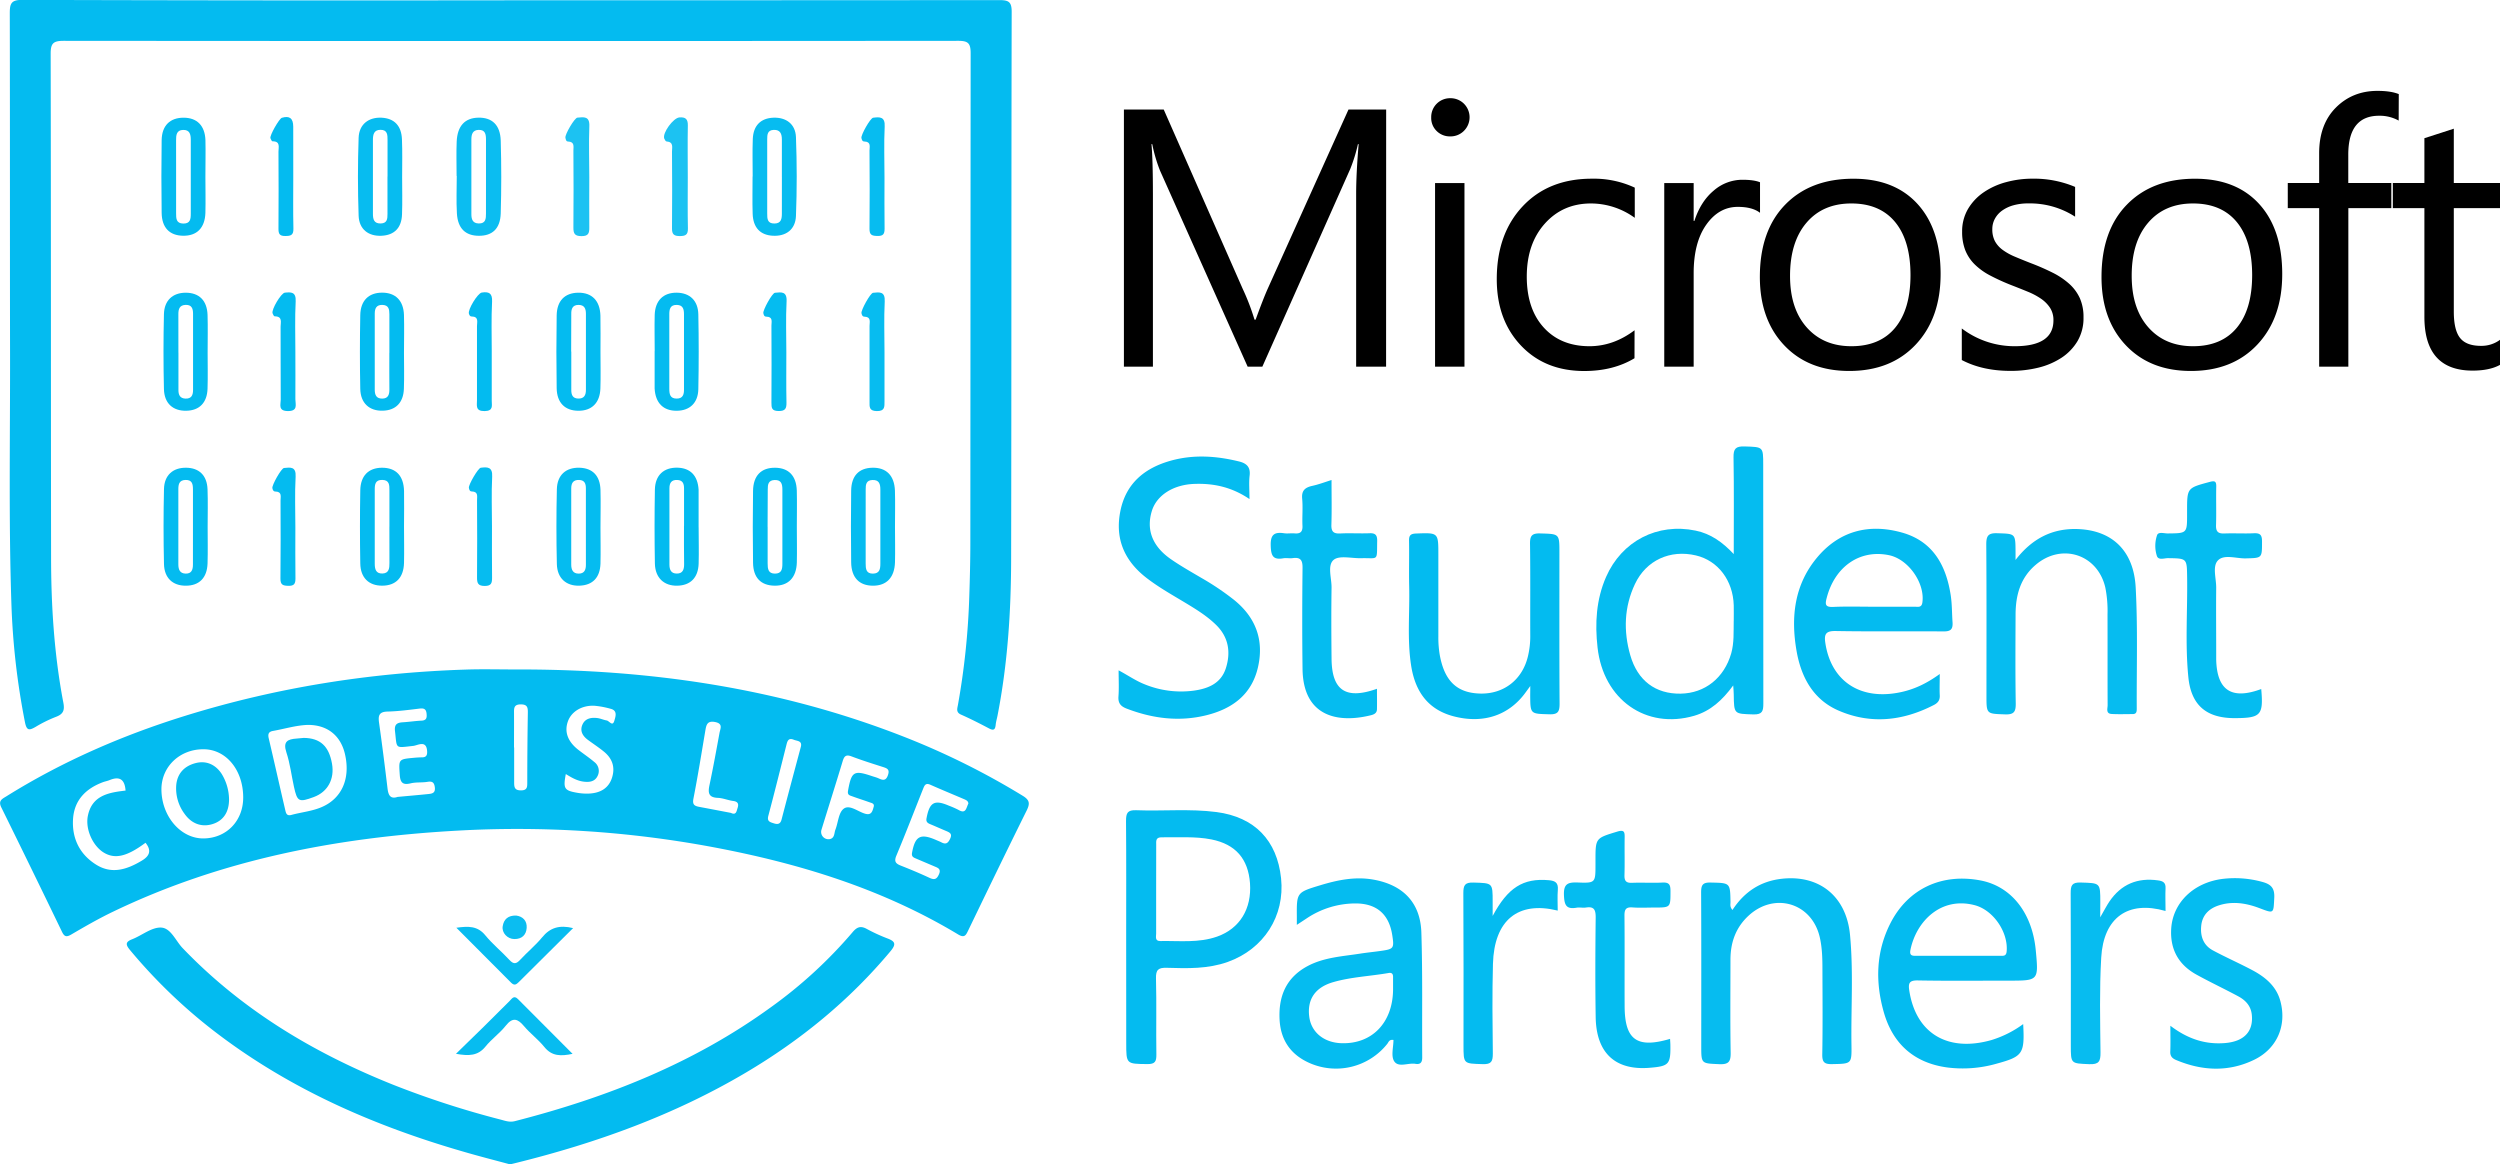 <svg id="Layer_1" data-name="Layer 1" xmlns="http://www.w3.org/2000/svg" viewBox="0 0 1370.24 638.19"><defs><style>.cls-1{fill:#03bbf0}.cls-2{fill:#04bbf0}.cls-3{fill:#05bcf0}.cls-4{fill:#06bcf0}.cls-5{fill:#07bcf0}.cls-6{fill:#0bbdf1}.cls-7{fill:#1cc2f2}</style></defs><path class="cls-1" d="M557.33 587.84c73-.23 144.32 10 212.7 36.77a414 414 0 0 1 65.41 32.47c3.86 2.36 4 4.27 2.19 8-10.82 21.81-21.43 43.73-32 65.63-1.26 2.62-2 4.56-5.65 2.33-41.52-25-87-38.92-134.34-47.82a582.09 582.09 0 0 0-140.68-9c-65.4 3.68-128.9 15.84-188.4 44.52-7.71 3.71-15.15 8-22.55 12.33-2.6 1.51-3.78 1.4-5.14-1.42q-16.49-34.17-33.27-68.2c-1.79-3.62.34-4.59 2.65-6 30.72-19.19 63.65-33.49 98.17-44.22 50-15.52 101.23-23.61 153.51-25.32 9.07-.33 18.25-.07 27.4-.07zm-113.77 30.39c-6.51.23-12.71 2.19-19.06 3.3-2.48.44-2.86 1.8-2.32 4.09 3.08 13.1 6 26.22 9.06 39.33.39 1.69.8 3.32 3.35 2.62 5.48-1.5 11.24-2 16.52-4.26 10.94-4.65 15.78-15.28 13-28.37-2.19-10.71-9.67-16.77-20.55-16.71zm-35.38 39.82c0-15.11-9.38-26.49-21.82-26.48-13 0-22.95 9.52-23 21.88 0 14.8 10.54 27.13 23.1 27s21.71-9.59 21.72-22.4zm84.64-.36c5.72-.53 11.22-1 16.71-1.56 2.22-.21 4.06-.55 3.68-3.68-.35-2.79-1.48-3.46-4.13-3-3 .48-6.17.09-9.09.8-4.33 1.06-5.71-.38-6-4.62-.58-8.58-.77-8.58 7.66-9.37 1.51-.14 3-.24 4.56-.25 2.29 0 2.89-1.2 2.78-3.28-.35-6.43-5.1-3.27-7.61-3-10.26 1.13-8.85 1.78-10-8.06-.44-3.75 1.13-4.69 4.3-4.88 3.42-.21 6.82-.74 10.23-.9 2.7-.12 3-1.56 2.78-3.77-.22-2.51-1.36-3.14-3.77-2.85-5.85.71-11.73 1.5-17.61 1.64-4.66.11-5.23 2.2-4.67 6.11 1.69 12 3.22 24.1 4.66 36.17.45 3.62 1.6 5.81 5.52 4.5zm312.81 3.68c0-1.26-1-1.85-2-2.3-6.29-2.69-12.62-5.29-18.87-8.06-2.73-1.21-3.25.62-4 2.42-4.83 12.16-9.54 24.38-14.59 36.46-1.33 3.19-.38 4.36 2.43 5.46 5.3 2.09 10.56 4.29 15.73 6.7 2.59 1.2 3.91.91 5.15-1.85 1.37-3-.47-3.6-2.45-4.43q-5-2.12-10-4.25c-1.38-.6-2.66-1-2.26-3.21 1.65-9.09 4.54-10.73 13-7.08 1 .45 2.11.86 3.12 1.38 2.41 1.27 3.62.46 4.76-2 1.26-2.65-.14-3.36-2-4.16-3-1.25-5.93-2.58-8.91-3.81-1.56-.65-2.43-1.36-2-3.38 1.64-8.66 4.31-10.18 12.3-6.73a48.68 48.68 0 0 1 5.21 2.3c4.09 2.42 4.19-1.14 5.38-3.46zm-451 21.46c-10.23 7.63-16.84 9.12-23 5.3-5.93-3.7-10-12.71-8.62-19.91 2.21-11.37 11.42-12.92 20.69-14-.43-6.12-3.26-8-8.73-5.75-1.22.51-2.56.73-3.8 1.2-9.33 3.53-15.58 9.85-16.25 20.07-.7 10.67 3.63 19.49 12.78 25.16 8.52 5.29 16.83 2.56 24.77-2.19 4.17-2.44 5.79-5.39 2.17-9.88zM585 645.16c-1.51 8-.89 9.05 6.36 10.29a29.32 29.32 0 0 0 6.81.39c5.8-.38 10.33-2.9 12.16-8.7s.12-10.54-4.47-14.28c-2.79-2.28-5.83-4.26-8.74-6.41s-4.53-4.93-3-8.39 4.84-4 8.26-3.57c1.68.23 3.27 1 5 1.3 1.43.21 3.24 3.62 4.23.1.62-2.18 1.92-5.55-2.13-6.52a47.65 47.65 0 0 0-8.94-1.65c-6.78-.27-12.39 3.21-14.32 8.38-2.18 5.83-.22 11.27 5.78 15.9 2.86 2.21 5.87 4.23 8.62 6.56a6.09 6.09 0 0 1 1.75 7.74c-1.48 3-4.38 3.4-7.4 3.05-3.7-.41-6.82-2.24-9.97-4.19zm168.66 18.25c.75-2.09-.9-2.3-2.08-2.73-3.22-1.16-6.5-2.17-9.71-3.36-1.31-.48-2.62-.65-2.18-3.07 1.88-10.43 3.14-11.33 13-8 1.26.43 2.58.74 3.78 1.29 2.41 1.12 4.07 1.36 5.13-1.91 1-3-.48-3.6-2.73-4.32-5.8-1.85-11.62-3.68-17.31-5.84-3-1.14-4-.09-4.82 2.65-3.79 12.56-7.77 25.06-11.62 37.59a4 4 0 0 0 4.76 5.07c2.55-.69 2.17-3.3 2.88-5.12 1.51-3.88 1.71-9.23 4.47-11.43 3.15-2.51 7.66 1.37 11.51 2.58 3.61 1.19 4.26-1 4.92-3.4zm-78.26 3c3 1.51 3.14-.84 3.74-2.62.76-2.26.21-3.53-2.43-3.87-2.81-.37-5.56-1.59-8.36-1.7-5.33-.2-5.46-3-4.57-7.14 2-9.46 3.72-19 5.47-28.49.44-2.37 2.06-5.07-2.44-5.94-4.17-.8-4.77 1.41-5.29 4.44-2.12 12.53-4.13 25.09-6.57 37.55-.63 3.25.51 4 3.12 4.5 5.79 1.08 11.57 2.2 17.33 3.29zm38.29-35.69c1.25-3.92-1.82-3.55-3.77-4.37-2.59-1.08-3.37.31-3.91 2.46-3.29 13.08-6.54 26.18-10 39.21-.83 3.1.86 3.47 3 4.16s3.58.43 4.24-2.06c3.43-13.21 6.98-26.42 10.44-39.38zm-157.08-.14h.08v18.81c0 2.69 0 4.76 3.76 4.72 3.52 0 3.42-2 3.43-4.4 0-12.73.11-25.46.31-38.19.05-2.9-.31-4.55-3.89-4.54-3.84 0-3.7 2.19-3.68 4.79.03 6.29-.01 12.56-.01 18.83z" transform="translate(-274.88 -220.91)"/><path class="cls-2" d="M554.67 221.07q134 0 268-.1c5 0 6.72.93 6.71 6.41-.22 100-.09 200-.3 300-.05 28.77-1.93 57.46-7.47 85.79-.33 1.68-.84 3.34-1 5-.26 2.53-1 3.39-3.62 2-5.05-2.67-10.15-5.27-15.37-7.58-2.84-1.25-2.08-3.23-1.72-5.21a407.93 407.93 0 0 0 6.24-59.58c.33-9.89.58-19.8.58-29.7q.07-134 .17-268c0-5.58-1.45-6.82-6.91-6.81q-245.09.22-490.18 0c-5.79 0-7.17 1.4-7.15 7.17.21 91.82.1 183.65.23 275.47 0 26.88 1.68 53.68 6.73 80.14.78 4.07 0 6.22-4 7.72a72.73 72.73 0 0 0-11.27 5.55c-3.46 2-4.85 2.06-5.77-2.56a401.78 401.78 0 0 1-7.45-65.18c-1.52-45.7-.65-91.43-.73-137.15-.12-62.11 0-124.21-.15-186.32 0-5.47.9-7.3 7-7.28q133.76.42 267.43.22z" transform="translate(-274.88 -220.91)"/><path class="cls-1" d="M554.41 859.09c-8.41-2.28-17.08-4.48-25.67-7C480 838 434.17 818 393.57 787.08a291.32 291.32 0 0 1-47.39-45.4c-2.45-2.93-2.74-4.48 1.2-6 5.31-2.09 10.51-6.51 15.66-6.38 5.46.14 8.08 7.24 11.94 11.26 32.66 34.09 72.14 57.63 115.65 75a498.91 498.91 0 0 0 58.65 19c2.48.65 4.88 1.59 7.78.85 50.24-12.88 97.85-31.62 140.13-62.29a250.31 250.31 0 0 0 45-41.29c2.37-2.82 4.36-3.6 7.65-1.84a94.87 94.87 0 0 0 11.41 5.26c4.35 1.62 4.92 3.17 1.72 7-22.48 26.93-49.21 48.76-79.33 66.58-39.37 23.29-81.88 38.58-126.12 49.52-.95.25-1.87.45-3.11.74z" transform="translate(-274.88 -220.91)"/><path class="cls-3" d="M1225.14 524.6c0-17.68.18-35.36-.12-53-.08-4.79 1.24-6.13 6-6 10.26.33 10.27.07 10.27 10.08q0 65.4.07 130.8c0 4.06-.45 6.12-5.44 6-10.63-.36-10.63 0-10.78-10.89 0-1.26-.14-2.52-.29-5-6 8.15-12.42 14-21.36 16.63-26.36 7.66-49.84-8.78-53-37.42-1.48-13.21-.76-26.25 4.66-38.65 8.61-19.67 28.15-29.79 49.11-25.41 8.29 1.7 14.8 6.38 20.88 12.86zm0 36.74c0-2.86.06-5.71 0-8.57-.36-13.69-8.61-24.58-20.73-27.43C1190.3 522 1177.13 528 1171 541c-5.94 12.56-6.36 25.79-2.58 39 4 14 13.89 21.31 27.58 21.1 13.42-.21 23.92-8.67 27.77-22.14 1.63-5.85 1.23-11.74 1.35-17.62z" transform="translate(-274.88 -220.91)"/><path class="cls-2" d="M892.13 734.23c0-21.12.1-42.24-.08-63.36 0-4.23.73-6.07 5.56-5.88 14.65.57 29.39-.9 44 1 21 2.75 33.24 15.57 35.42 36.29s-9.47 38.8-29.21 45.86c-10.87 3.88-22.13 3.57-33.35 3.22-4.68-.14-6.14 1-6 5.87.36 13.88 0 27.77.21 41.66.05 3.79-.71 5.29-4.93 5.24-11.59-.13-11.59.08-11.59-11.69zm16.43-26.17v24.53c0 1.69-.83 4.16 2.33 4.1 10.43-.19 21 1.15 31.15-2.46C954.41 729.84 961 719 960 705c-1-13.34-7.83-21.32-21.12-24-9-1.79-18.22-1-27.35-1.17-3.36 0-2.94 2.16-2.94 4.24q-.04 12.01-.03 23.99z" transform="translate(-274.88 -220.91)"/><path class="cls-3" d="M959.72 494.45c-9.76-6.63-19.79-8.74-30.49-8.3-11.3.47-20.33 6.18-23 14.75-3.2 10.37.23 19.45 10.49 26.55 5.31 3.69 11 6.88 16.55 10.16a146.25 146.25 0 0 1 18 12.11c12 9.71 16.53 22.17 13.06 37.07s-14.12 22.62-28.16 26.12c-14.9 3.72-29.49 1.86-43.74-3.6-3.29-1.26-4.81-3-4.52-6.73.34-4.54.08-9.12.08-14.26 5 2.64 9.3 5.68 14.19 7.62a52.67 52.67 0 0 0 26.91 3.52c7.94-1.09 15-3.94 17.68-12.31 2.79-8.76 1.51-17-5.33-23.71-4.92-4.84-10.78-8.45-16.66-12-7.18-4.33-14.49-8.42-21.18-13.53-12.38-9.43-17.76-21.61-14.63-37 3.06-15.11 13.32-23.48 27.5-27.47 12.4-3.5 24.89-2.69 37.31.34 4.23 1 6.62 3 6 7.9-.44 3.88-.06 7.85-.06 12.77z" transform="translate(-274.88 -220.91)"/><path class="cls-2" d="M1338.05 590.32c0 4.85-.17 8.24 0 11.6.18 2.71-1 4.27-3.26 5.41-17 8.76-34.65 10.69-52.3 3-13.9-6.06-20.46-18.4-22.94-32.76-3.15-18.27-1.27-35.84 11-50.75s28.63-19.14 46.84-14c16.9 4.76 24.15 17.91 26.67 34.34.75 4.92.65 9.85 1 14.78.28 4.09-1.2 5.09-5.13 5.05-19.64-.18-39.28.14-58.91-.22-5.49-.1-6.4 1.77-5.68 6.54 3.19 21.32 19.67 31.9 42 26.83 7.14-1.62 13.66-4.7 20.71-9.82zm-36.66-36.87h22.86c1.74 0 3.86.68 4.28-2.32 1.5-10.6-7.64-23.69-18.24-25.91-16-3.35-29.77 6.22-34.2 23.41-1 3.7-.7 5.11 3.58 4.93 7.23-.33 14.48-.11 21.72-.11zM1383.78 782.2c.85 16.36-.12 17.78-14.88 21.79a67.12 67.12 0 0 1-26.67 2c-18.18-2.44-29.91-12.92-34.85-30.29-4.7-16.58-4.35-33.18 3.71-48.92 9.62-18.77 28.06-27.38 49.36-23.29 16.84 3.24 28.31 17.78 30.23 38.34 1.56 16.57 1.56 16.57-14.82 16.57-16.61 0-33.22.19-49.82-.12-4.72-.08-5.31 1.52-4.69 5.57 3.59 23.42 21 33.95 45.06 27.1a57.77 57.77 0 0 0 17.37-8.75zm-36-37.43h23.41c1.64 0 3.28.35 3.53-2.39.94-10.51-7.27-22.63-17.47-25.33-18.57-4.9-32.1 8.87-35.27 24.5-.69 3.4 1.29 3.25 3.52 3.24 7.42-.03 14.84-.02 22.27-.02z" transform="translate(-274.88 -220.91)"/><path class="cls-3" d="M985.67 727.82v-4.53c-.09-13.16-.12-13.24 12.7-17.13 9.54-2.9 19.21-4.93 29.29-3.13 16.23 2.91 25.74 12.58 26.26 29 .73 22.83.31 45.7.47 68.55 0 2.85-1.19 3.84-3.75 3.41-4-.66-9.36 2.25-11.66-1.49-1.77-2.88-.35-7.7-.35-11.59-2.4-.4-2.68 1.26-3.42 2.17a35.88 35.88 0 0 1-42.8 10.37c-10.14-4.55-15.59-12.5-16.19-23.6-.69-12.84 3.56-23.17 15.43-29.48 9-4.77 19-5.26 28.77-6.79 3.76-.59 7.56-.94 11.33-1.49 7.07-1 7.34-1.45 6.21-8.68-1.79-11.52-8.66-17.41-20.35-17.33a48.17 48.17 0 0 0-26.41 8.1zm52.74 35.94v-7.43c0-1.6-.63-2.44-2.46-2.12-10.09 1.76-20.43 2.15-30.32 5s-14.38 9.4-13.15 19c1.1 8.51 8.06 14.19 17.73 14.48 16.79.49 27.88-11.33 28.2-28.93z" transform="translate(-274.88 -220.91)"/><path class="cls-4" d="M1379.59 527.82c9-11.69 20.23-17.55 34.51-16.92 18.55.83 30.27 11.92 31.34 32 1.18 22 .47 44.17.58 66.27 0 1.59 0 3.13-2.27 3.13-3.82 0-7.64.15-11.45-.06-3.38-.19-2.23-3-2.24-4.85-.08-16.57 0-33.15-.06-49.72a64.89 64.89 0 0 0-1.21-14.76c-4.23-18.23-24-24.61-38.27-12.32-8.37 7.17-10.87 16.69-10.91 27.15-.06 16.2-.18 32.39.09 48.58.07 4.54-.81 6.32-5.83 6.14-10.21-.37-10.22-.07-10.22-10.3 0-27.62.1-55.25-.1-82.87 0-4.61 1-6.28 5.93-6.12 10.06.32 10.07 0 10.11 10.32.01 1.43 0 2.88 0 4.33zM1224.44 719.66c6.53-10 15.35-15.75 26.87-17.08 20.68-2.37 35.53 9.58 37.55 30.66 1.92 20.12.5 40.32.8 60.49.16 10.41 0 10.19-10.56 10.42-4.25.09-5.52-1-5.44-5.37.27-15.41.14-30.83.09-46.25 0-6.09-.11-12.21-1.52-18.16-4.45-18.67-24.9-24.66-39.06-11.49-7 6.51-9.84 14.71-9.83 24.09 0 16.94-.19 33.88.11 50.82.09 4.89-1 6.62-6.2 6.39-9.9-.45-9.92-.11-9.92-9.95 0-28 .07-56-.07-83.94 0-3.9.47-5.78 5.15-5.66 10.78.25 10.77 0 10.95 10.69.02 1.24-.47 2.61 1.08 4.34z" transform="translate(-274.88 -220.91)"/><path class="cls-1" d="M1113.62 596.91l-2.69 3.69c-9 12.3-22.75 17-38.6 13.1-13.65-3.32-21.58-12.48-24-27.9-2.25-14.39-.74-28.89-1.08-43.34-.2-8.37.07-16.76-.09-25.13-.05-2.91.78-3.88 3.82-4 12.25-.46 12.25-.58 12.25 11.56v45.13a57.6 57.6 0 0 0 .74 9.65c2.56 14.54 9.5 21.1 22.3 21.38s23-7.55 26.06-20.4a46.61 46.61 0 0 0 1.28-11.31c-.07-16.76.11-33.52-.13-50.27-.06-4.32.87-5.93 5.57-5.79 10.53.32 10.54.05 10.54 10.48 0 27.61-.09 55.23.09 82.84 0 4.31-.84 5.95-5.56 5.81-10.46-.31-10.47 0-10.54-10.42z" transform="translate(-274.88 -220.91)"/><path class="cls-3" d="M1464.45 783.12c9.61 7.3 19.2 10.35 29.93 9.49 10.51-.85 15.67-6.4 14.7-15.58-.53-4.91-3.51-7.95-7.5-10.09-7.54-4.05-15.29-7.69-22.78-11.82-10-5.5-14.64-14.06-13.87-25.47 1-14.14 12.42-25.18 28.5-27.06a56.19 56.19 0 0 1 21.51 1.72c4.88 1.33 6.72 3.56 6.45 8.72-.45 8.77-.07 8.67-8.25 5.58-7.26-2.74-14.77-3.92-22.35-1.39-5.25 1.75-8.81 5.28-9.42 11s1.09 10.74 6.38 13.59c7.19 3.87 14.71 7.15 21.91 11 7 3.78 13 8.78 15.13 17 3.51 13.3-1.93 25.95-14.5 32-14 6.76-28.37 6.08-42.6.13-2.15-.89-3.39-2.07-3.29-4.64.18-4.3.05-8.61.05-14.18zM1004.69 484c0 8.59.18 16.57-.08 24.54-.12 3.82 1.22 4.95 4.91 4.76 5.33-.27 10.69.09 16-.12 3.31-.14 4.26 1.13 4.19 4.31-.22 11.34.89 9.13-8.84 9.37-5.13.13-11.89-1.67-15 .9-3.61 3-1.09 10-1.17 15.28-.19 12.94-.14 25.89 0 38.83.14 17.42 7.69 22.67 24.89 16.56 0 3.93.08 7.59 0 11.25-.07 2.47-2.2 3-4 3.41-17.94 4.26-36.45.28-36.79-25.48-.24-18.46-.2-36.93 0-55.4.06-4.26-1.1-6-5.42-5.39-1.68.24-3.47-.2-5.14.09-5.67 1-6.71-1.47-6.88-6.82-.2-6.07 1.84-7.73 7.35-6.9 1.87.27 3.82-.09 5.71.07 3.14.27 4.49-.82 4.34-4.16-.23-4.94.3-9.93-.16-14.84-.41-4.34 1.43-6.08 5.31-7 3.49-.74 6.86-2.01 10.78-3.26zM1514.25 598.57c1.27 14.3-.17 15.87-14.29 15.95-15.55.08-24.07-6.86-25.64-22.34-1.83-18.21-.42-36.53-.68-54.8-.15-10.46 0-10.39-10.53-10.55-2.1 0-5.33 1.35-6.1-1.37a18.18 18.18 0 0 1 .15-11.23c.75-2 3.83-.92 5.85-.94 10.6-.1 10.6-.06 10.6-10.44v-1.71c0-12.85 0-12.75 12.39-16.09 2.8-.75 3.67-.39 3.6 2.61-.16 7 .11 14.1-.12 21.14-.11 3.58 1.23 4.65 4.66 4.51 5.33-.21 10.69.14 16-.12 3.49-.17 4.56.88 4.54 4.46 0 9.24.14 9.07-8.86 9.31-5.25.14-12-2.42-15.35 1.18-3.06 3.27-.85 9.83-.9 14.93-.12 11.81 0 23.62 0 35.42v4c.43 16.81 8.43 22.13 24.68 16.08zM1190.24 790.31c.07 1.34.15 2.28.17 3.22.17 10.78-.74 11.77-11.49 12.64-18.72 1.49-29.14-8.09-29.45-27.72-.29-18.26-.21-36.54 0-54.8 0-4.24-1-6-5.35-5.32-1.68.26-3.47-.2-5.14.09-5.68 1-6.69-1.49-6.9-6.82-.25-6.23 2.07-7.18 7.48-7 9.79.4 9.8.11 9.8-9.77v-2.28c0-12.39.06-12.21 11.92-15.83 3.84-1.17 4.13.15 4.07 3.26-.12 6.85.11 13.7-.1 20.55-.09 3.19.85 4.39 4.16 4.25 5.52-.23 11.07.15 16.58-.14 3.59-.19 4.49 1 4.48 4.5 0 9.19.16 9.19-8.78 9.19-4 0-8 .24-12-.06-3.61-.28-4.48 1.06-4.44 4.52.17 16.55 0 33.1.09 49.66.07 18.37 6.72 23.25 24.9 17.86z" transform="translate(-274.88 -220.91)"/><path class="cls-5" d="M1426 723.7c2.27-3.93 3.51-6.42 5.06-8.7 6.43-9.46 15.39-13.15 26.68-11.55 2.64.37 4.21 1.19 4.07 4.24-.19 4.13 0 8.28 0 12.54-20.54-5.94-34 3.56-35.26 25.58-1 17.27-.57 34.63-.39 51.94.06 4.81-.84 6.67-6.16 6.43-10.09-.45-10.11-.11-10.11-10.3 0-27.79.07-55.58-.08-83.37 0-4.13.55-6.06 5.47-5.89 10.76.35 10.77 0 10.77 10.85z" transform="translate(-274.88 -220.91)"/><path class="cls-2" d="M1093 722.94c8.28-15.48 16.66-20.86 30.82-19.59 3.51.32 5.2 1.4 4.9 5.2s-.06 7.58-.06 11.45c-21.8-5.39-34.85 5.27-35.5 29.23-.44 16.36-.26 32.74-.07 49.11 0 4.24-.73 6-5.53 5.82-10.53-.34-10.54 0-10.54-10.38 0-27.79.09-55.58-.09-83.37 0-4.3.83-5.92 5.55-5.77 10.51.33 10.52.05 10.52 10.46z" transform="translate(-274.88 -220.91)"/><path class="cls-6" d="M525.14 317.35c0-6.27-.22-12.55.05-18.81.37-8.61 4.49-13 11.89-13.14s12 3.9 12.25 12.6q.58 19.94 0 39.89c-.27 8.37-4.6 12.28-11.95 12.26s-11.6-4-12.07-12.27c-.4-6.82-.08-13.68-.08-20.53zm16.11.09V297.5c0-2.88-.32-5.55-4.1-5.4-3.26.13-3.91 2.49-3.91 5.2v41c0 2.7.63 5 4 5.09 3.91.09 4-2.66 4-5.46z" transform="translate(-274.88 -220.91)"/><path class="cls-5" d="M687.42 317.62c0-6.83-.2-13.68.06-20.51.28-7.41 4.38-11.43 11.31-11.69s12.07 3.46 12.35 10.63c.55 14.41.56 28.86 0 43.27-.28 7.45-5.54 11.21-12.73 10.8-6.84-.38-10.74-4.43-11-12-.23-6.83-.05-13.67-.05-20.51zm16 .31v-20.54c0-3-.82-5.41-4.4-5.29s-3.64 2.65-3.64 5.28v40.51c0 2.8 0 5.57 3.94 5.53 3.77 0 4.1-2.67 4.1-5.53q.02-9.97.01-19.96zM495.29 317.83c0 6.83.19 13.68-.06 20.51-.23 7.49-4.23 11.46-11.23 11.79-7.14.34-12.29-3.51-12.56-11q-.74-21.33 0-42.71c.26-7.43 5.54-11.36 12.63-11 6.91.38 10.84 4.37 11.12 11.89.29 6.84.1 13.69.1 20.52zm-8-.15v-20c0-2.81 0-5.64-3.86-5.62-3.61 0-4.15 2.59-4.15 5.54v40.5c0 3 .58 5.4 4.31 5.29 3.53-.11 3.68-2.56 3.67-5.21-.03-6.81-.01-13.66-.01-20.5z" transform="translate(-274.88 -220.91)"/><path class="cls-2" d="M387.46 317.66c0 6.64.17 13.29 0 19.93-.27 8.3-4.73 12.68-12.32 12.53-7.33-.14-11.55-4.42-11.66-12.54-.18-13.29-.2-26.58 0-39.87.13-8 4.61-12.29 12-12.29s11.71 4.34 12 12.31c.16 6.63-.03 13.27-.02 19.93zm-16.06.13v20c0 2.8 0 5.56 3.87 5.65s4.18-2.42 4.17-5.37v-40.54c0-3-.57-5.49-4.2-5.41s-3.87 2.87-3.85 5.7c.04 6.64.01 13.31.01 19.97z" transform="translate(-274.88 -220.91)"/><path class="cls-1" d="M496.3 414.08c0 6.64.19 13.29-.05 19.93-.27 7.64-4.52 11.85-11.62 12-7.31.19-12.13-4.13-12.29-11.94-.27-13.48-.25-27 0-40.44.14-8 4.65-12.3 11.95-12.32s11.74 4.29 12 12.23c.19 6.86.02 13.7.01 20.54zm-8 .25V393.2c0-2.72-.36-5.06-3.78-5.17-3.25-.1-4.24 1.83-4.24 4.75q.06 20.85 0 41.69c0 2.88.83 4.94 4.11 4.91s3.94-2.25 3.91-5.06c-.07-6.66-.03-13.32-.03-19.99z" transform="translate(-274.88 -220.91)"/><path class="cls-2" d="M633.72 413.37c0-6.64-.18-13.29 0-19.93.27-7.87 4.78-12.19 12.13-12.11 7.07.09 11.63 4.3 11.78 11.9q.41 20.49 0 41c-.16 7.59-4.76 11.77-11.85 11.82-7.36.05-11.65-4.26-12.1-12.17v-20.51zm8 0v20.56c0 2.94.36 5.49 4.11 5.44 3.31 0 4-2.28 3.94-5.07v-41.12c0-2.75-.51-5.05-3.86-5.15-3.75-.11-4.22 2.37-4.19 5.35.04 6.62 0 13.32 0 19.99z" transform="translate(-274.88 -220.91)"/><path class="cls-1" d="M657.8 509.93c0 6.67.2 13.34 0 20-.28 7.69-4.54 11.85-11.72 12s-12.08-4.23-12.26-12.12q-.36-20.28 0-40.57c.16-7.9 4.88-12.14 12.31-12 7.15.17 11.18 4.34 11.65 12.08v20.57zm-8-.77v-20.54c0-2.63-.7-4.51-3.71-4.64-3.25-.14-4.31 1.68-4.3 4.65v41.65c0 2.86.85 5 4.05 5s4-2.15 4-5c-.12-7.04-.07-14.08-.07-21.12zM711.62 509.76c0 6.48.15 13 0 19.43-.24 8.33-4.69 12.84-12.21 12.73s-11.67-4.4-11.79-12.51q-.29-19.71 0-39.43c.11-8.43 4.51-12.79 12.14-12.7 7.34.08 11.58 4.38 11.84 12.48.18 6.66.01 13.33.02 20zm-16-.06v20c0 2.91.26 5.6 4 5.61s4.09-2.58 4.08-5.53q-.06-20.26 0-40.52c0-3-.55-5.39-4.28-5.25-3.46.12-3.76 2.47-3.74 5.18-.06 6.81-.09 13.66-.09 20.51z" transform="translate(-274.88 -220.91)"/><path class="cls-2" d="M604 413.92c0 6.64.18 13.3-.05 19.93-.27 7.9-4.75 12.24-12.07 12.2s-11.76-4.35-11.89-12.36q-.32-19.94 0-39.87c.12-8.06 4.46-12.38 11.77-12.48 7.53-.11 12 4.36 12.21 12.64.13 6.64.03 13.29.03 19.94zm-16-.31v21.12c0 2.62.79 4.54 3.76 4.63 3.23.11 4.27-1.82 4.26-4.74v-41.67c0-2.85-.8-4.94-4.09-4.92s-4 2.24-3.94 5c.01 6.88-.06 13.73-.06 20.58zM496.32 509.48c0 6.67.16 13.34 0 20-.24 8.07-4.49 12.38-11.87 12.44s-12-4.31-12.1-12.23q-.35-20 0-40c.13-8.06 4.55-12.37 11.9-12.42 7.61 0 11.87 4.33 12.09 12.78.12 6.47-.01 12.95-.02 19.43zm-8 .1v-20c0-2.81 0-5.55-3.88-5.63s-4.17 2.43-4.16 5.38q.06 20.25 0 40.51c0 3 .59 5.51 4.2 5.41s3.87-2.89 3.85-5.73c-.06-6.63-.03-13.29-.03-19.94z" transform="translate(-274.88 -220.91)"/><path class="cls-3" d="M765.42 509.73c0 6.46.17 12.92 0 19.36-.27 8.38-4.64 12.86-12.08 12.84s-11.84-4.37-11.94-12.84c-.16-13.1-.18-26.2 0-39.3.12-8.15 4.29-12.37 11.66-12.52 7.57-.15 12 4.21 12.33 12.53.21 6.64.02 13.29.03 19.93zm-16.07 0v20c0 2.87.2 5.61 3.95 5.58s4.11-2.61 4.1-5.56q-.06-20.26 0-40.52c0-3-.63-5.36-4.33-5.23-3.51.12-3.72 2.57-3.71 5.21 0 6.79-.01 13.68-.01 20.53z" transform="translate(-274.88 -220.91)"/><path class="cls-2" d="M388.69 509.68c0 6.67.16 13.34-.05 20-.25 8-4.59 12.28-12 12.25-7.09 0-11.71-4.22-11.88-11.87q-.47-20.56 0-41.14c.18-7.58 4.91-11.7 12.06-11.65s11.53 4.14 11.81 11.84c.26 6.84.06 13.71.06 20.57zm-8.05.13c0-6.85-.05-13.69 0-20.54 0-3-.38-5.44-4.18-5.3-3.4.13-3.84 2.44-3.83 5.16v41.09c0 2.83.8 5 4 5.08s4-2.07 4-4.94c-.04-6.85.01-13.7.01-20.55z" transform="translate(-274.88 -220.91)"/><path class="cls-3" d="M604 509.89c0 6.65.17 13.3 0 19.94-.25 7.73-4.35 11.85-11.53 12.09s-12.2-4-12.38-11.86q-.48-20.49 0-41c.19-7.84 5-12 12.43-11.79 7.15.23 11.23 4.35 11.48 12.12.2 6.83 0 13.67 0 20.5zm-8-.73v-20.55c0-2.57-.65-4.53-3.71-4.64-3.26-.11-4.32 1.74-4.32 4.67v41.67c0 2.85.9 5 4.09 5s4-2.21 3.95-5c-.01-7.07-.01-14.11-.01-21.15z" transform="translate(-274.88 -220.91)"/><path class="cls-2" d="M388.68 414.05c0 6.65.17 13.3-.05 19.93-.26 7.69-4.49 11.9-11.58 12.06-7.36.17-12.14-4-12.32-11.93q-.48-20.49 0-41c.18-7.59 4.82-11.74 11.91-11.77 7.37 0 11.74 4.25 12 12.21.21 6.83.04 13.67.04 20.5zm-16 .15v20.57c0 2.65.91 4.5 3.83 4.61 3.28.12 4.19-1.84 4.18-4.77q-.07-20.85 0-41.7c0-2.87-.72-5-4.05-4.89s-4 2.24-4 5.05c.05 7.04.02 14.09.02 21.13z" transform="translate(-274.88 -220.91)"/><path class="cls-7" d="M597.87 318.12c0 9.13-.09 18.26 0 27.38.05 3.16-.43 4.87-4.28 4.83-3.64 0-4.46-1.33-4.43-4.69.15-14.07.08-28.14 0-42.21 0-2.14.77-4.8-2.88-4.94-1.16 0-1.31-1.15-1.5-2.11-.34-1.69 4.94-10.85 6.6-11 3.44-.3 6.8-.93 6.51 4.78-.36 9.31-.02 18.64-.02 27.96zM651.85 318.2c0 9.32-.13 18.64.07 27.95.07 3.38-1.27 4.14-4.37 4.15s-4.39-.81-4.35-4.16c.15-14.07.09-28.14 0-42.2 0-2.25 1-5.23-3-5.5-.46 0-1-1-1.26-1.61-1.08-3.07 5-11.3 8.28-11.56s4.74.79 4.66 4.42c-.18 9.5-.03 19.01-.03 28.51z" transform="translate(-274.88 -220.91)"/><path class="cls-5" d="M589 729.6c-10.33 10.25-20.07 19.89-29.76 29.57-1.4 1.39-2.48 2.09-4.23.33-9.76-9.87-19.6-19.66-30-30.1 6.55-.9 11.62-1.09 15.9 4.19 4 4.86 8.94 8.85 13.2 13.47 2.27 2.46 3.72 2.26 5.88-.09 3.87-4.2 8.38-7.86 12-12.26 4.32-5.32 9.46-6.97 17.01-5.11zM524.8 798.49c5.58-5.45 10.43-10.13 15.23-14.86s9.43-9.43 14.18-14.11c1.26-1.24 2.34-3.29 4.58-1 9.76 9.84 19.58 19.62 29.92 30-6.41 1.33-11.32 1.39-15.47-3.76-3.33-4.13-7.74-7.37-11.16-11.44s-6.18-5.07-10-.22c-3.28 4.16-7.81 7.33-11.13 11.46-4.09 5.04-9.03 5.23-16.15 3.93z" transform="translate(-274.88 -220.91)"/><path class="cls-2" d="M436.77 510.07c0 9.31-.09 18.62.05 27.93 0 2.88-.74 4.06-3.83 4s-4.44-.55-4.4-4c.18-14.25.1-28.5.05-42.76 0-2.07.94-4.85-2.81-4.92-1.13 0-1.48-.87-1.67-1.91-.29-1.55 4.88-10.9 6.41-11 3.48-.34 6.66-.88 6.34 4.79-.52 9.23-.14 18.56-.14 27.87z" transform="translate(-274.88 -220.91)"/><path class="cls-5" d="M759.67 414.08v26.8c0 3 .23 5.44-4.28 5.34-4.21-.09-3.93-2.34-3.92-5.12q.06-20.82 0-41.62c0-2.07 1-4.87-2.77-5-1.18 0-1.44-1-1.66-1.93-.33-1.55 4.82-11 6.36-11.16 3.47-.36 6.69-.89 6.39 4.78-.48 9.27-.12 18.6-.12 27.91zM759.67 318.3c0 9.31-.09 18.62.05 27.94 0 2.89-.74 4.05-3.83 4s-4.49-.47-4.44-4c.17-14.26.09-28.51 0-42.77 0-2.06 1-4.88-2.79-5-1.19 0-1.43-1-1.64-1.94-.34-1.58 4.85-10.91 6.44-11.1 3.61-.45 6.61-.66 6.31 4.89-.46 9.33-.1 18.68-.1 27.98z" transform="translate(-274.88 -220.91)"/><path class="cls-4" d="M544.53 509.61c0 9.3-.07 18.61.05 27.92 0 2.89-.36 4.5-3.94 4.54-3.75 0-4.33-1.48-4.3-4.73.14-14.06.07-28.11 0-42.17 0-2.13.81-4.81-2.87-4.9-1.12 0-1.43-.95-1.6-2-.27-1.62 5-10.77 6.52-11 3.66-.45 6.54-.52 6.24 4.94-.46 9.14-.1 18.28-.1 27.4z" transform="translate(-274.88 -220.91)"/><path class="cls-3" d="M705.87 414.1c0 9.13-.12 18.26.07 27.38.06 3.28-.58 4.76-4.34 4.71s-3.91-1.71-3.9-4.56q.13-21.11 0-42.22c0-2.07 1-4.87-2.8-4.94-1.18 0-1.44-.94-1.64-1.94-.32-1.56 4.81-11 6.36-11.15 3.45-.34 6.69-.92 6.38 4.77-.49 9.3-.13 18.63-.13 27.95z" transform="translate(-274.88 -220.91)"/><path class="cls-1" d="M544.4 413.72v26.83c0 2.69 1 5.59-3.88 5.67-5.21.09-4.2-3.06-4.21-6v-40.54c0-2.2 1.15-5.3-3-5.31-.87 0-1.16-.76-1.42-1.52-.73-2.17 4.79-11.26 7.06-11.6 3.89-.57 5.85.3 5.63 5-.48 9.18-.18 18.33-.18 27.47z" transform="translate(-274.88 -220.91)"/><path class="cls-2" d="M435.62 318.26c0 9.32-.14 18.65.08 28 .08 3.51-1.42 4-4.4 4-3.15.06-3.82-1.16-3.79-4 .11-14.08.07-28.17 0-42.25 0-2.39 1.2-5.68-3.29-5.65-.38 0-.9-1.07-1.12-1.72-.49-1.42 4.8-10.72 6.26-11.16 4.22-1.27 6.22.25 6.24 4.83.05 9.3.02 18.62.02 27.95zM436.77 414c0 8.57.08 17.14 0 25.7 0 2.83 1.61 6.59-4.16 6.51-5.44-.08-3.84-3.6-3.86-6.23-.1-13.33 0-26.65-.08-40 0-2.38 1.24-5.69-3.27-5.69-.39 0-.93-1.05-1.14-1.7-.66-2.05 4.66-11.05 6.74-11.27 3.4-.36 6.18-.47 5.94 4.69-.49 9.32-.17 18.66-.17 27.99z" transform="translate(-274.88 -220.91)"/><path class="cls-6" d="M557.8 722.72c3.66.48 6 2.88 5.75 6.75s-2.63 6.16-6.73 6.13c-3.81 0-7-3.41-6.42-7 .6-3.86 2.98-6 7.4-5.88z" transform="translate(-274.88 -220.91)"/><path class="cls-2" d="M441.34 625.35c9.13.11 13.81 4.56 15.51 14.13 1.49 8.42-2.33 15.45-9.92 18.26-8.25 3.06-9.12 2.65-10.93-5.58-1.39-6.29-2.13-12.77-4.14-18.83s.71-7.27 5.58-7.62c1.56-.11 3.02-.28 3.9-.36z" transform="translate(-274.88 -220.91)"/><path class="cls-3" d="M400.42 659.06c0 7-3.15 11.7-9.06 13.53s-11.48-.14-15.36-5.67a23.36 23.36 0 0 1-4.54-15.49c.5-6.39 4.29-10.68 10.77-12.3 5.64-1.41 10.71.72 14.13 5.92a27.34 27.34 0 0 1 4.06 14.01z" transform="translate(-274.88 -220.91)"/><path d="M1034.59 421.87h-16.41v-94.55q0-11.2 1.37-27.42h-.39a87.59 87.59 0 0 1-4.23 13.66l-48.16 108.31h-8.06l-48.06-107.52a83.76 83.76 0 0 1-4.23-14.45H906q.78 8.46.79 27.62v94.35h-15.9V280.93h21.82L956 379.22a125.4 125.4 0 0 1 6.48 16.91h.6q4.22-11.61 6.78-17.3l44.13-97.9h20.64zM1069.69 295.67a10.2 10.2 0 0 1-7.37-2.94 9.94 9.94 0 0 1-3-7.48 10.31 10.31 0 0 1 10.42-10.51 10.41 10.41 0 0 1 7.51 3 10.5 10.5 0 0 1 0 14.9 10.29 10.29 0 0 1-7.56 3.03zm7.86 126.2h-16.12V321.23h16.12zM1170.74 417.26q-11.61 7-27.53 7-21.53 0-34.74-14t-13.22-36.32q0-24.87 14.25-40t38-15.09a53 53 0 0 1 23.39 4.91v16.54a41 41 0 0 0-24-7.87q-15.43 0-25.31 11.06t-9.88 29q0 17.7 9.29 27.92t25.01 10.26q13.18 0 24.78-8.75zM1239.54 337.55q-4.23-3.26-12.19-3.25-10.32 0-17.24 9.73t-6.94 26.54v51.3h-16.12V321.23h16.12V342h.4q3.43-10.62 10.52-16.56a23.93 23.93 0 0 1 15.82-6q6.28 0 9.63 1.37zM1288.4 424.23q-22.32 0-35.63-14.1t-13.32-37.4q0-25.35 13.86-39.61t37.45-14.25q22.5 0 35.13 13.86t12.63 38.43q0 24.07-13.61 38.58t-36.51 14.49zm1.18-91.8q-15.58 0-24.58 10.57t-9 29.14q0 17.89 9.14 28.21t24.48 10.32q15.63 0 24-10.13t8.4-28.79q0-18.87-8.4-29.1t-24.04-10.22zM1350.13 418.24v-17.3a47.76 47.76 0 0 0 29 9.73q21.22 0 21.23-14.15a12.27 12.27 0 0 0-1.82-6.83 18.09 18.09 0 0 0-4.91-5 38.19 38.19 0 0 0-7.28-3.88q-4.17-1.72-9-3.59a116.73 116.73 0 0 1-11.75-5.35 35.52 35.52 0 0 1-8.45-6.1 22.73 22.73 0 0 1-5.11-7.71 27.27 27.27 0 0 1-1.72-10.13 24.09 24.09 0 0 1 3.24-12.53 28.88 28.88 0 0 1 8.65-9.14 40.12 40.12 0 0 1 12.34-5.55 54.47 54.47 0 0 1 14.3-1.87 57.82 57.82 0 0 1 23.39 4.52v16.32a45.56 45.56 0 0 0-25.55-7.28 29.75 29.75 0 0 0-8.16 1 19.56 19.56 0 0 0-6.24 2.9 13.27 13.27 0 0 0-4 4.47 11.76 11.76 0 0 0-1.43 5.75 13.77 13.77 0 0 0 1.43 6.58 14.56 14.56 0 0 0 4.17 4.72 32.25 32.25 0 0 0 6.69 3.74q3.93 1.67 8.94 3.63a126.23 126.23 0 0 1 12 5.26 41.09 41.09 0 0 1 9 6.09 24.05 24.05 0 0 1 5.75 7.82 25.25 25.25 0 0 1 2 10.52 24.86 24.86 0 0 1-3.29 13 28.22 28.22 0 0 1-8.8 9.14 40.69 40.69 0 0 1-12.68 5.41 62.52 62.52 0 0 1-15 1.76q-15.53.04-26.94-5.95zM1475.66 424.23q-22.32 0-35.64-14.1t-13.31-37.4q0-25.35 13.86-39.61t37.43-14.25q22.5 0 35.13 13.86t12.63 38.43q0 24.07-13.61 38.58t-36.49 14.49zm1.18-91.8q-15.54 0-24.58 10.57t-9 29.14q0 17.89 9.14 28.21t24.48 10.32q15.62 0 24-10.13t8.4-28.79q0-18.87-8.4-29.1t-24.04-10.22zM1589.58 287a21.45 21.45 0 0 0-10.71-2.65q-16.92 0-16.91 21.33v15.53h23.59V335H1562v86.88h-16V335h-17.2v-13.77h17.2v-16.32q0-15.82 9.14-25t22.8-9.19q7.38 0 11.7 1.77z" transform="translate(-274.88 -220.91)"/><path d="M1645.12 420.89q-5.71 3.15-15 3.15-26.44 0-26.44-29.49V335h-17.3v-13.77h17.3v-24.57l16.12-5.21v29.78h25.36V335h-25.36v56.7q0 10.13 3.44 14.45t11.4 4.32a17 17 0 0 0 10.52-3.34z" transform="translate(-274.88 -220.91)"/></svg>